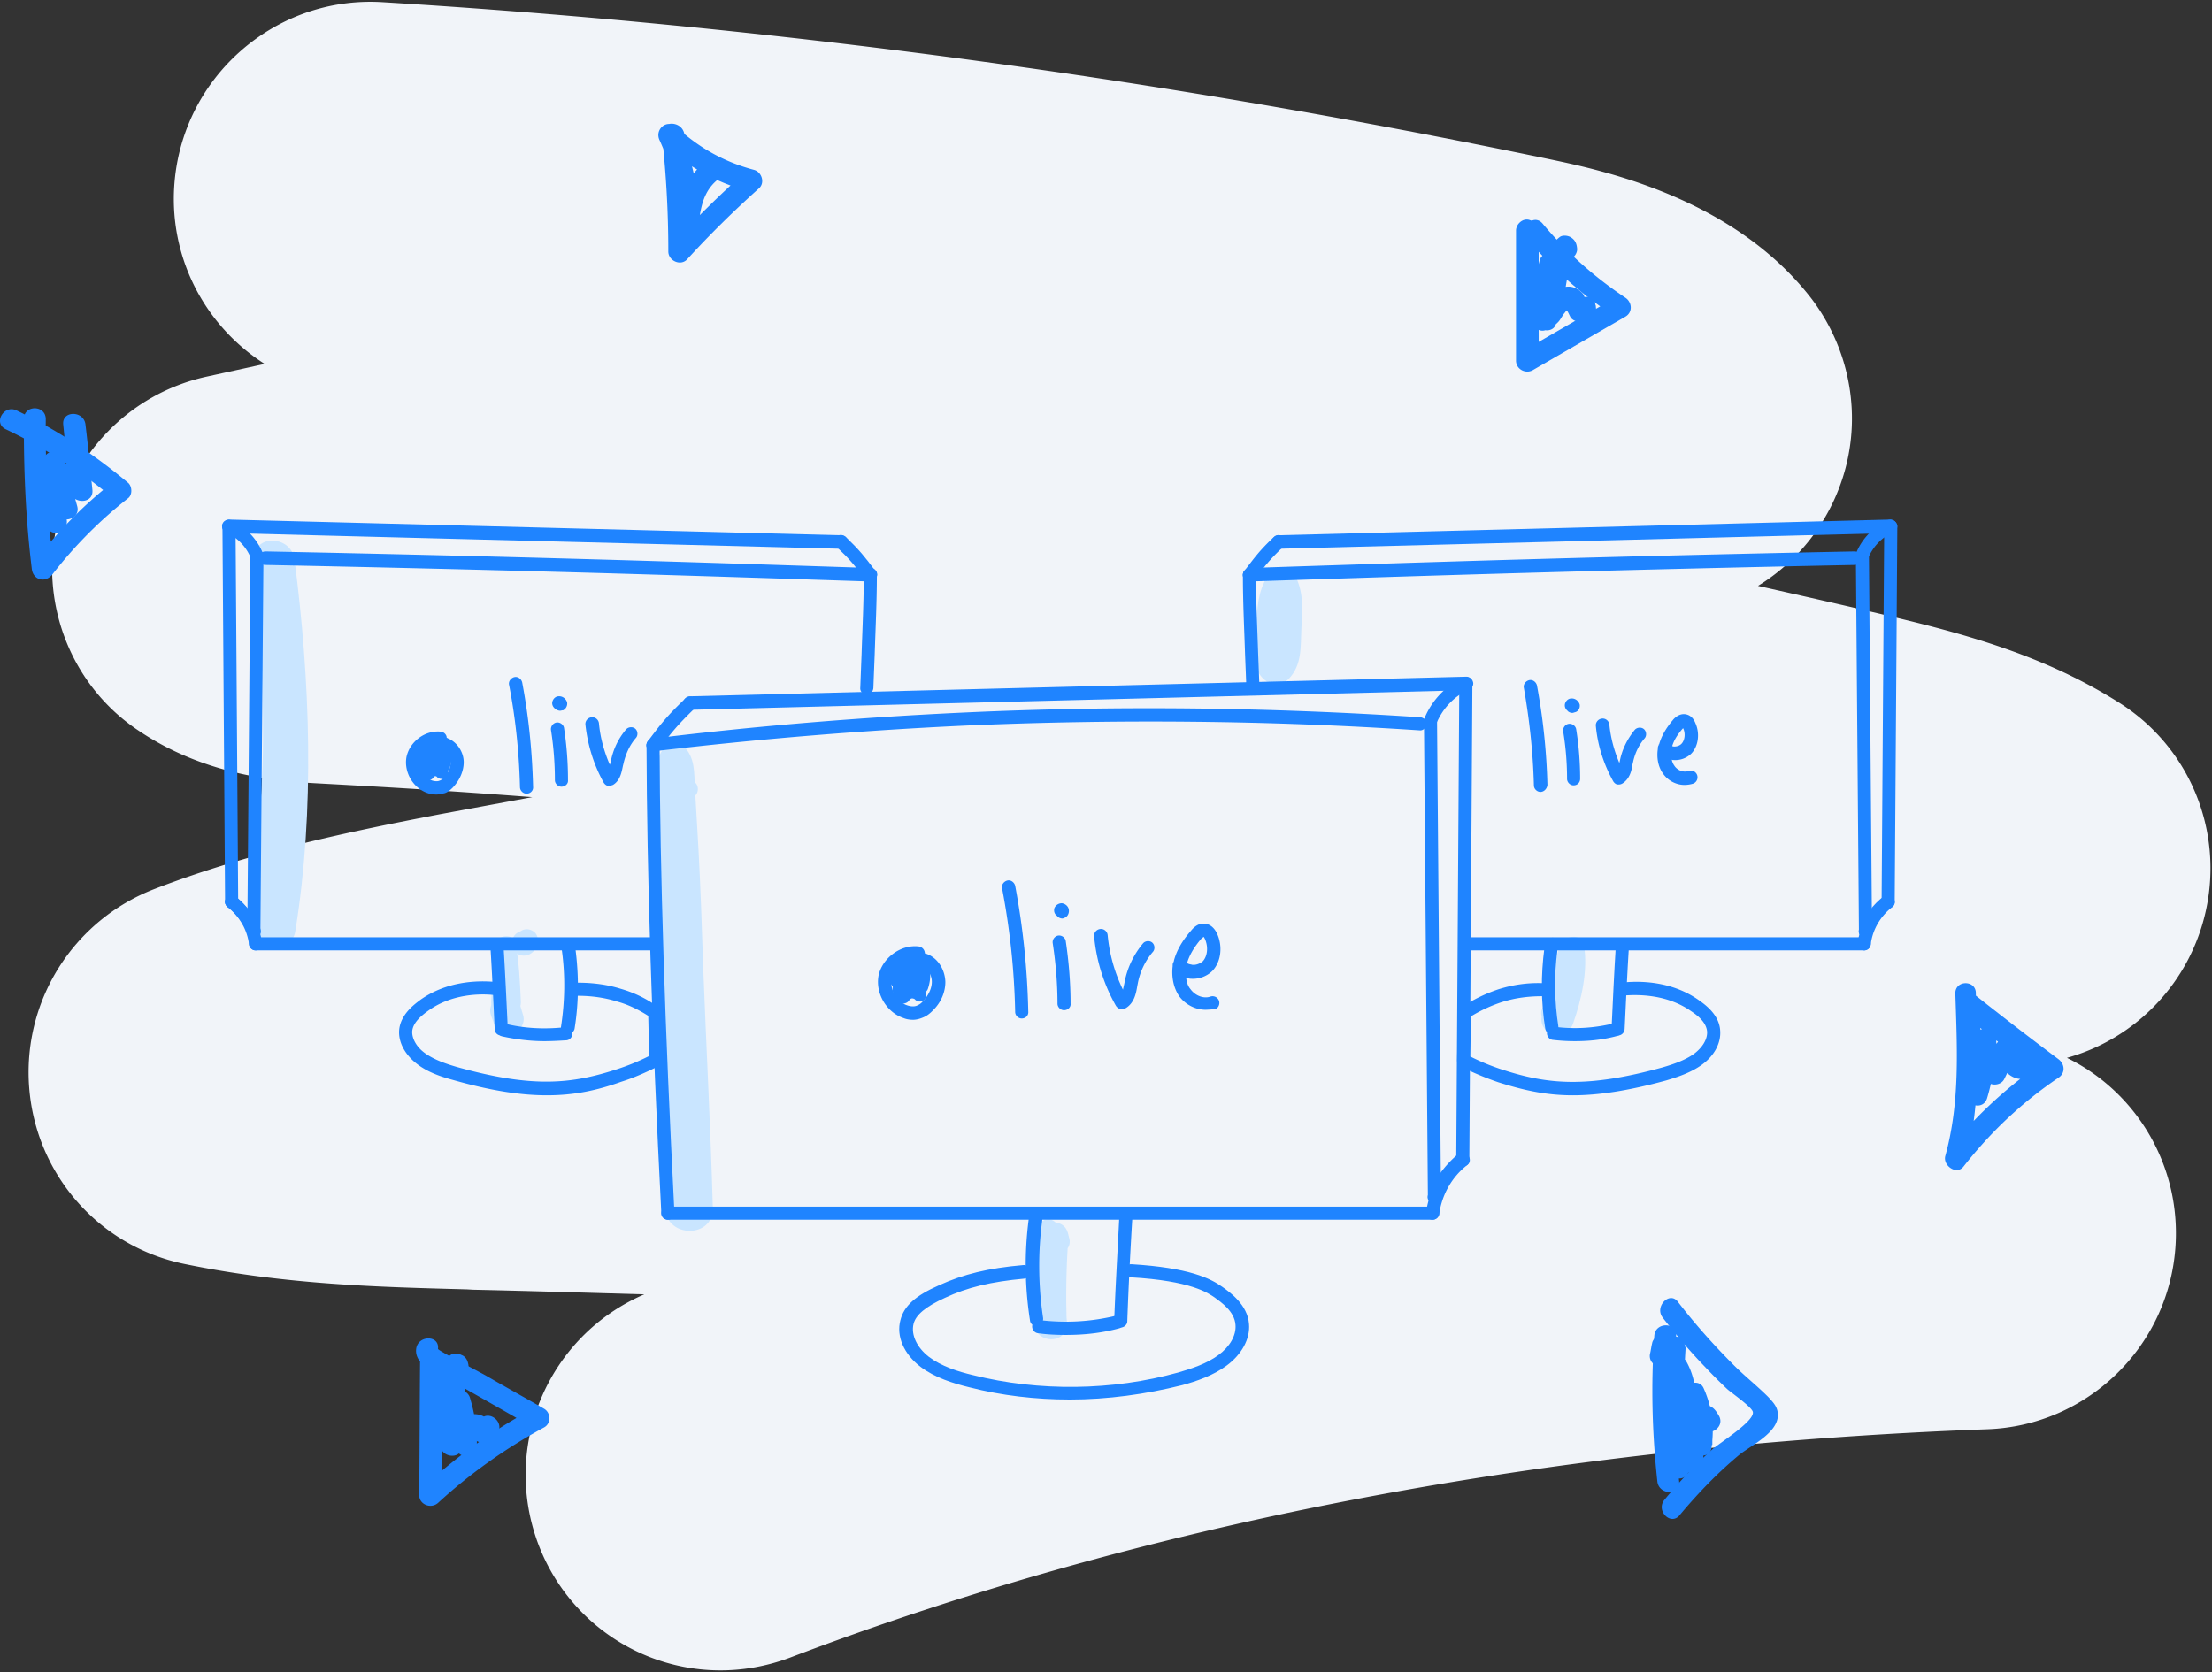 <svg xmlns="http://www.w3.org/2000/svg" width="447" height="338" fill="none"><rect width="100%" height="100%" fill="#333333" stroke="none"/><path fill="#F1F4F9" d="M439.593 252.331c1.266-16.457-7.684-31.559-21.908-38.529 13.999-3.896 24.943-15.308 28.097-29.836 3.54-16.293-3.409-32.943-17.392-41.844-15.431-9.8-31.877-14.138-47.517-17.834-8.544-2.031-17.033-3.933-25.614-5.872A39.91 39.91 0 0 0 372.25 96.94c4.159-12.525 1.7-26.311-6.339-36.782-15.748-20.17-41.822-25.692-53.006-28.032-77.836-16.2-157.126-26.901-235.8-31.701C55.373-.8 36.609 15.805 35.208 37.649c-.953 14.875 6.495 28.416 18.279 35.904l-11.888 2.606c-15.41 3.437-27.346 15.733-30.372 31.272-2.935 15.576 3.594 31.417 16.678 40.172 14.22 9.636 29.662 10.372 37.053 10.768 14.158.756 28.37 1.64 42.601 2.745l-18.601 3.441c-17.85 3.422-38.597 7.712-57.845 15.161a39.674 39.674 0 0 0-25.211 40.165c1.391 17.52 14.102 31.993 31.283 35.559 20.517 4.26 40.013 4.697 57.16 5.155l1.247.072c11.279.245 22.833.599 34.607.935-19.396 8.351-28.886 30.48-21.445 50.419 4.077 10.806 12.357 18.813 22.256 22.773 8.891 3.556 18.978 3.857 28.611.243 71.963-27.33 153.358-42.886 241.963-46.169 20.066-.722 36.462-16.46 38.009-36.539z"/><path fill="#1F84FF" d="M311.909 46.162c-.881-.97-1.41-1.235-2.733-1.676-1.41-.53-2.821.794-2.821 2.117v26.29c0 1.677 1.851 2.736 3.35 1.942l18.779-10.852c1.499-.882 1.322-2.911 0-3.793-6.348-4.235-11.902-9.175-16.751-14.998-1.852-2.206-4.937.97-3.086 3.088 5.114 6.087 11.021 11.292 17.721 15.703V60.19L307.589 71.04a65.407 65.407 0 0 1 3.35 1.941v-26.29c-.969.706-1.851 1.411-2.821 2.117.265.177.529.353.706.618 1.851 1.94 5.025-1.147 3.085-3.265zM334.303 269.982c-.706 9.881-.441 19.674.617 29.466.352 2.823 4.76 2.823 4.408 0-1.058-9.792-1.323-19.585-.617-29.466.176-2.823-4.232-2.823-4.408 0z"/><path fill="#1F84FF" d="M335.978 266.277c2.733 3.529 5.554 6.881 8.64 10.057 1.41 1.5 2.909 3 4.408 4.411.881.794 5.113 3.706 5.201 4.676.265 1.941-7.141 6.44-8.375 7.675-3.438 3.088-6.524 6.441-9.522 10.058-1.763 2.205 1.323 5.293 3.086 3.088 3.615-4.323 7.494-8.382 11.814-11.999 2.38-2.029 8.375-4.675 8.023-8.557-.088-1.412-.97-2.294-1.94-3.353-2.204-2.205-4.672-4.146-6.877-6.352-4.055-4.058-7.846-8.293-11.372-12.88-1.676-2.206-4.761.97-3.086 3.176zM84.891 274.746c-.088 9.175-.088 18.262-.176 27.437 0 1.941 2.38 2.823 3.79 1.588 6.525-5.999 13.666-11.028 21.424-15.262 1.499-.794 1.411-3 0-3.794-3.791-2.206-7.67-4.323-11.46-6.528-1.323-.794-9.963-5.206-9.963-5.558.353-2.824-4.056-2.824-4.408 0-.441 3.705 5.378 5.469 7.846 6.881 5.29 2.999 10.58 5.999 15.781 8.999v-3.794c-8.11 4.323-15.516 9.704-22.305 15.968 1.234.53 2.469 1.059 3.791 1.588 0-9.175.088-18.262.176-27.437 0-2.999-4.408-2.999-4.496-.088zM4.84 84.627c-.089 10.146.352 20.292 1.586 30.349.265 2.294 2.733 2.911 4.144 1.147a87.633 87.633 0 0 1 15.34-15.439c.882-.706.794-2.382 0-3.088-6.965-5.823-14.458-10.763-22.57-14.645-2.556-1.235-4.76 2.559-2.203 3.794 7.758 3.705 14.987 8.293 21.6 13.851v-3.088c-6.084 4.764-11.373 10.234-16.046 16.409 1.41.353 2.733.706 4.144 1.147a249.052 249.052 0 0 1-1.587-30.348c0-2.912-4.408-2.912-4.408-.089zM133.733 27.106a212.822 212.822 0 0 1 1.322 23.732c0 1.853 2.469 3 3.791 1.588 4.585-5.029 9.434-9.793 14.547-14.38 1.235-1.147.529-3.264-.97-3.705-5.995-1.588-11.108-4.412-15.692-8.646-1.94-1.765-4.497.441-3.439 2.646 2.557 5.559 3.615 11.293 3.439 17.468-.089 2.912 4.055 2.735 4.408 0 .352-3.44.881-6.88 3.614-9.263 2.116-1.94-1.058-5.029-3.085-3.088-3.615 3.265-4.32 7.764-4.849 12.44h4.408c.176-6.882-1.146-13.41-4.056-19.674l-3.438 2.647c5.025 4.676 10.932 8.028 17.633 9.793-.353-1.236-.618-2.47-.97-3.706-5.114 4.588-9.963 9.352-14.547 14.38 1.234.53 2.469 1.06 3.791 1.588 0-7.94-.441-15.791-1.322-23.731-.441-2.912-4.849-2.912-4.585-.089z"/><path fill="#1F84FF" d="M337.829 274.746c.176-.706.264-1.5.441-2.205h-4.232c1.322 8.028 2.292 16.056 2.997 24.084h4.409c-.794-8.116-1.411-16.233-.794-24.437h-4.408c-.176 8.028-.265 16.144-.441 24.173h4.408c-.264-6.617.088-13.146.97-19.674-1.322.176-2.645.353-4.055.529 3.262 5.647.793 12.881 2.733 18.968.705 2.382 4.231 1.941 4.32-.617l.529-14.028a72.68 72.68 0 0 0-4.144 1.147c1.234 2.823 1.587 5.646 1.146 8.734 1.411.177 2.909.353 4.32.618v-6.176c-.97.706-1.851 1.412-2.821 2.117.088.089.264.177.352.353 1.411 2.471 5.202.265 3.791-2.205-.881-1.5-1.322-1.853-2.997-2.382-1.411-.353-2.821.706-2.821 2.117v6.176c0 2.382 3.967 3.087 4.32.617.617-4.323.176-8.116-1.587-12.086-.97-2.118-4.056-.882-4.144 1.147l-.529 14.027c1.411-.177 2.91-.353 4.32-.618-2.116-6.616.441-13.674-3.174-20.026-.881-1.5-3.791-1.412-4.055.529a117.27 117.27 0 0 0-1.058 20.821c.088 2.823 4.32 2.823 4.408 0 .176-8.028.264-16.145.441-24.173.088-2.911-4.232-2.823-4.408 0-.617 8.205 0 16.321.793 24.437.265 2.823 4.673 2.823 4.408 0a303.114 303.114 0 0 0-3.174-25.231c-.352-2.117-3.879-2.029-4.231 0-.177.706-.265 1.5-.441 2.205-.441 2.647 3.791 3.794 4.408 1.059zM317.464 52.25c.088 0 .088-.088.176-.088.617-.265 1.146-1.235 1.058-1.941-.088-1.059-.441-1.765-1.322-2.294-.618-.353-1.676-.441-2.205 0-1.675 1.235-1.675 2.911-2.115 4.94-.529 2.824-1.147 5.735-1.676 8.558 1.411.177 2.91.353 4.32.618.089-2.559.177-5.117.177-7.676 0-2.47-3.703-3-4.32-.617-.882 3.617-1.323 7.234-1.411 10.851 0 2.382 3.968 3.088 4.32.618.529-3.97.882-7.94.97-11.91 0-2.47-3.703-3-4.32-.618a45.09 45.09 0 0 0-1.587 11.91c0 1.323 1.411 2.647 2.821 2.117 1.058-.44 1.852-.882 2.645-1.764.441-.53.705-1.147 1.146-1.676.617-.706.177-.618.529-.441.177.088.617 1.235.794 1.411.264.353.793.618 1.146.706.97.353 2.028.176 2.909-.441.882-.618 1.146-1.412.97-2.47 0-.177 0-.265-.088-.441-.353-2.824-4.673-1.588-4.232 1.146 0 .177 0 .265.088.442.353-.794.705-1.677.97-2.47 1.234-.883 1.587.529.882-.883-.177-.53-.529-.794-.97-1.147a3.535 3.535 0 0 0-2.821-.706 5.34 5.34 0 0 0-2.557 1.235c-.882.706-1.675 2.824-2.645 3.176.97.706 1.851 1.412 2.821 2.118 0-3.706.441-7.234 1.411-10.763-1.411-.177-2.91-.353-4.32-.618 0 3.617-.265 7.234-.794 10.763 1.411.177 2.91.353 4.32.618 0-3.353.353-6.529 1.235-9.705-1.411-.176-2.91-.352-4.32-.617 0 2.558-.089 5.117-.177 7.675-.088 2.47 3.879 3.088 4.32.618.794-3.882 1.146-8.117 2.469-11.91-.353.44-.705.882-.97 1.323.088-.088.265-.176.353-.265h-2.204c.088.089.176.089.264.177a38.61 38.61 0 0 1-1.058-1.941v.265c.353-.618.705-1.236 1.058-1.941-.088 0-.088.088-.176.088-2.733 1.323-.529 5.117 2.116 3.97zM93.443 278.098c.088 0 .088-.088.176-.088.882-.441 1.234-1.588.97-2.47-.176-.794-.617-1.412-1.323-1.676-.881-.441-1.94-.441-2.644.353-1.675 1.676-1.147 4.675-1.235 6.881-.088 3.617-.264 7.322-.352 10.939-.088 2.471 3.879 3.088 4.32.618.529-3 .97-5.999 1.498-8.999h-4.231a28.563 28.563 0 0 1 1.322 8.646h4.408c0-.97-.353-1.764-1.058-2.382.177.882 1.234 1.676 2.116 1.588 1.499-.088 2.557-.617 3.262-2.029 1.234-2.558-2.557-4.764-3.79-2.206.175-.088.352-.088.528-.176l2.116 1.588c-.353-2.117-2.645-3.264-4.673-2.735-2.82.794-3.262 3.794-2.909 6.264.353 2.735 4.32 2.911 4.408 0 .088-3.353-.44-6.617-1.41-9.793-.618-1.852-3.88-2.294-4.232 0-.53 3-.97 5.999-1.499 8.999 1.41.176 2.91.353 4.32.617.088-2.558.176-5.116.264-7.763.089-1.323.089-2.559.177-3.882 0-.529-.177-3.088-.088-3.088-.882.089-1.764.265-2.645.353-.265-.353-.441-.617-.706-.97.353-.794.706-1.676.97-2.47-.088 0-.088.088-.176.088-2.557 1.323-.353 5.117 2.116 3.793zM12.774 85.774c.441 4.411.882 8.91 1.41 13.322a72.504 72.504 0 0 0 4.144-1.147c-1.763-2.47-3.879-4.058-6.788-4.94-1.41-.442-2.733.705-2.821 2.117-.177 3.705 0 7.322.529 10.939 1.41-.353 2.82-.794 4.232-1.147-1.411-3.705-1.587-7.146-.441-10.94H8.807c.882 3.177 1.763 6.264 2.557 9.44.793 2.735 5.025 1.588 4.231-1.146-.881-3.176-1.763-6.264-2.556-9.44-.617-2.117-3.615-2.117-4.232 0-1.323 4.5-1.146 8.91.44 13.321 1.059 2.735 4.673 1.588 4.232-1.147-.44-3.264-.528-6.528-.352-9.792-.97.706-1.852 1.411-2.821 2.117 1.851.53 3.085 1.323 4.232 2.912 1.146 1.587 4.32 1.323 4.143-1.147-.44-4.412-.882-8.91-1.41-13.322-.353-2.823-4.761-2.823-4.497 0zM395.135 200.816c.352 11.116.969 21.967-2.028 32.819-.529 1.94 2.292 3.97 3.703 2.117 5.466-6.97 11.814-12.969 19.131-17.909 1.499-.971 1.322-2.823 0-3.794a776.477 776.477 0 0 1-16.839-12.968c-1.322-1.059-3.967-.53-3.791 1.588.617 6.175 1.234 12.351 1.94 18.614.264 2.382 3.614 3.088 4.32.618a44.704 44.704 0 0 0 1.851-11.822h-4.408c.264 2.912.97 5.382 2.204 8.028.705 1.5 3.086 1.412 3.791 0a120.641 120.641 0 0 0 2.292-4.852c-1.322-.176-2.645-.353-4.055-.529 1.146 3.97 4.408 7.234 8.287 4.058 2.204-1.764-.97-4.94-3.086-3.088-.352-.705-.617-1.411-.97-2.117-.529-1.676-3.173-2.294-4.055-.529a120.641 120.641 0 0 0-2.292 4.852h3.791c-.882-1.941-1.323-3.617-1.587-5.823-.265-2.735-4.32-2.911-4.408 0-.088 3.706-.617 7.146-1.675 10.675 1.41.177 2.909.353 4.32.618-.618-6.176-1.235-12.351-1.94-18.615a170.21 170.21 0 0 1-3.791 1.588c5.819 4.587 11.726 9.175 17.721 13.674v-3.793a87.285 87.285 0 0 0-20.101 18.526l3.702 2.118c3.086-11.205 2.557-22.409 2.116-33.966.177-2.911-4.231-2.911-4.143-.088z"/><path fill="#C9E5FF" d="M134.615 150.706c-2.381 2.47-2.028 5.293-1.94 8.646 0 4.058.088 8.116.088 12.086.089 8.117.353 16.145.529 24.261.441 16.145.617 32.289 1.146 48.434.177 6.176 9.786 6.176 9.61 0-.441-16.145-1.322-32.289-1.939-48.434-.265-8.116-.529-16.144-.97-24.261-.265-4.058-.441-8.116-.706-12.086-.176-3.265.089-6.264-2.38-8.646-.97-.882-2.468-.971-3.438 0zM256.103 116.564c-1.94 2.999-2.028 6.44-2.293 9.881-.264 3.352-1.234 7.146.882 10.057 1.322 1.853 3.967 2.559 5.73.706 2.734-2.823 2.381-6.529 2.557-10.146.177-3.705.529-7.057-1.146-10.498-1.058-2.382-4.408-1.853-5.73 0z"/><path fill="#C9E5FF" d="M139.375 161.204c2.204 0 2.204-3.441 0-3.441-2.292-.088-2.292 3.441 0 3.441zM51.477 113.034c1.147 12.263 1.764 24.614 1.676 36.966-.089 12.439-1.587 24.614-2.47 36.965-.352 5.117 8.2 6.352 8.993 1.235 3.968-24.526 2.998-50.728-.176-75.166-.705-4.94-8.463-5.116-8.023 0zM315.26 191.111c-.882 2.294-1.146 4.588-1.675 6.97-.529 2.382-1.323 4.587-1.94 6.969l2.292-2.293c-.088 0-.176 0-.352.088.705.088 1.322.176 2.027.265-.176-.089-.441-.177-.617-.265-1.763-.794-4.144.529-3.438 2.647 0-.177.088-.265.088-.442-1.234 4.059 4.937 5.647 6.259 1.765 1.676-4.764 2.998-10.587 2.205-15.615-.441-2.824-4.056-2.118-4.849-.089zM210.17 247.309c-3.527 4.94-1.763 14.556-1.234 20.203.352 4.146 6.7 4.322 6.612 0-.177-5.823-.088-11.646.352-17.468-1.498.882-2.997 1.676-4.496 2.558.353.176.617.353.97.529 1.851 1.059 4.32-.705 3.703-2.823l-.265-1.058c-.97-3.441-5.466-2.382-5.818.794-.706 5.822-1.058 11.645-.97 17.468h6.612c-.353-3.706-.617-7.411-.705-11.116-.089-3.088.176-6.352-1.411-9.087-.97-1.235-2.645-1.059-3.35 0zM105.345 188.112c-.089.088-.177.088-.265.176.353-.088.353-.176.176-.088-1.851.53-2.468 2.912-1.146 4.235 1.323 1.323 3.703.706 4.232-1.147.088-.265.088-.176-.088.176.088-.088.088-.176.176-.264.441-.882.353-2.029-.352-2.735-.794-.706-1.852-.882-2.733-.353z"/><path fill="#C9E5FF" d="M100.319 190.671c-.617 3.881-.881 7.851-1.058 11.733-.176 3.882 6.172 3.882 5.995 0-.176-3.882-.352-7.852-1.057-11.733-.177-1.941-3.527-1.941-3.88 0z"/><path fill="#C9E5FF" d="M99.173 205.051c.177.617.441 1.146.617 1.764.265.794.706 1.412 1.411 1.853.617.353 1.587.529 2.38.264 1.499-.529 2.645-2.117 2.116-3.793-.176-.618-.352-1.147-.529-1.765-.264-.794-.705-1.411-1.41-1.852-.706-.353-1.675-.53-2.381-.353-1.498.529-2.733 2.205-2.204 3.882z"/><path fill="#1F84FF" d="M134.967 246.515c-.705 0-1.322-.53-1.322-1.235-1.94-37.759-2.909-68.725-2.998-94.663 0-.705.618-1.323 1.323-1.323s1.322.618 1.322 1.323c.088 25.938 1.058 56.815 2.998 94.486 0 .794-.529 1.412-1.323 1.412z"/><path fill="#1F84FF" d="M131.97 151.941c-.706 0-1.235-.53-1.323-1.147-.088-.706.441-1.412 1.146-1.5 20.895-2.559 42.23-4.323 63.301-5.293 30.504-1.412 61.449-1.059 91.954.97.705.088 1.322.706 1.234 1.412-.088.705-.706 1.323-1.411 1.235-30.416-2.029-61.273-2.294-91.689-.971a884.36 884.36 0 0 0-63.036 5.205c-.088.089-.176.089-.176.089z"/><path fill="#1F84FF" d="M289.869 243.251c-.705 0-1.323-.618-1.323-1.324l-.793-96.25c0-.706.617-1.323 1.322-1.323.706 0 1.323.617 1.323 1.323l.793 96.25c0 .706-.617 1.324-1.322 1.324zM134.967 246.515c-.705 0-1.322-.618-1.322-1.324 0-.705.617-1.323 1.322-1.323h154.549c.706 0 1.323.618 1.323 1.323 0 .706-.617 1.324-1.323 1.324H134.967zM131.97 151.941c-.265 0-.529-.088-.794-.265-.617-.441-.705-1.323-.264-1.853 2.645-3.528 3.879-5.116 7.582-8.645a1.31 1.31 0 0 1 1.939.088 1.314 1.314 0 0 1-.088 1.941c-3.526 3.44-4.672 4.852-7.229 8.293-.353.264-.794.441-1.146.441z"/><path fill="#1F84FF" d="M288.899 147.706c-.176 0-.264 0-.441-.088a1.397 1.397 0 0 1-.881-1.676c1.322-3.882 4.32-7.235 8.111-8.999.705-.265 1.498 0 1.763.706.353.706 0 1.5-.705 1.764-3.086 1.412-5.555 4.147-6.701 7.411-.088.529-.617.882-1.146.882zM289.516 246.515h-.176c-.705-.088-1.234-.794-1.146-1.5.617-4.587 2.997-8.822 6.7-11.645.617-.441 1.411-.353 1.851.265.441.617.353 1.411-.264 1.852-3.086 2.382-5.113 5.999-5.642 9.881-.089.706-.706 1.147-1.323 1.147z"/><path fill="#1F84FF" d="M289.869 243.25c-.177 0-.353 0-.529-.088-.706-.264-1.058-1.058-.706-1.764 1.323-3.176 3.439-5.999 6.084-8.205.617-.441 1.41-.353 1.851.177.441.617.353 1.411-.176 1.852a17.867 17.867 0 0 0-5.29 7.146c-.264.618-.705.882-1.234.882zM139.375 143.471c-.705 0-1.322-.617-1.322-1.323s.529-1.323 1.322-1.411l156.93-3.97c.705 0 1.322.529 1.41 1.323 0 .706-.529 1.323-1.322 1.411l-157.018 3.97z"/><path fill="#1F84FF" d="M295.599 235.751c-.793 0-1.322-.617-1.322-1.323l.617-96.25c0-.706.617-1.324 1.322-1.324.706 0 1.323.618 1.323 1.324v.353l-.617 95.897c.088.706-.529 1.323-1.323 1.323zM216.165 282.862c-6.877 0-13.753-.794-20.277-2.47-3.262-.794-6.965-1.941-9.875-4.146-3.35-2.559-4.937-6.176-4.055-9.44.705-2.823 2.997-4.941 7.846-7.058 4.849-2.206 9.875-3.441 16.928-4.058.705-.088 1.41.441 1.498 1.235.088.706-.441 1.411-1.234 1.5-6.7.617-11.549 1.764-16.046 3.881-3.879 1.765-5.906 3.441-6.347 5.294-.529 2.205.705 4.764 3.085 6.616 2.557 1.941 5.907 3 8.905 3.706 13.401 3.352 28.212 3.176 41.524-.53 2.733-.794 5.731-1.764 8.111-3.528 2.293-1.677 3.615-3.97 3.439-6.088-.177-2.735-2.91-4.587-4.232-5.558-1.323-.882-4.673-3.352-16.927-4.058-.706-.088-1.323-.706-1.235-1.412.089-.705.706-1.323 1.411-1.235 11.549.706 15.869 2.823 18.338 4.588 1.499 1.059 5.113 3.617 5.378 7.499.264 2.999-1.499 6.175-4.497 8.381-2.733 2.029-6.083 3.176-8.992 3.97-7.406 1.853-15.076 2.911-22.746 2.911z"/><path fill="#1F84FF" d="M209.464 268.041c-.617 0-1.234-.441-1.322-1.147a72.394 72.394 0 0 1-.265-20.467c.089-.441.177-1.235.706-1.853.441-.618 1.322-.706 1.851-.265.617.442.705 1.324.265 1.853-.088.088-.088.441-.088.529-.882 6.529-.794 13.145.176 19.674.088.706-.353 1.411-1.146 1.5 0 .176-.088.176-.177.176zM226.48 268.306s-.088 0 0 0c-.793 0-1.411-.618-1.322-1.412.264-7.146.705-14.38 1.058-21.526.088-.706.705-1.323 1.41-1.235.705.088 1.323.706 1.234 1.411a843.943 843.943 0 0 0-1.058 21.527c0 .617-.617 1.235-1.322 1.235z"/><path fill="#1F84FF" d="M215.371 269.805c-1.851 0-3.791-.088-5.642-.352-.705-.089-1.234-.794-1.146-1.5.088-.706.793-1.235 1.499-1.147 5.201.617 10.315.353 15.428-.882a1.313 1.313 0 0 1 1.587.97 1.315 1.315 0 0 1-.97 1.588c-3.614.971-7.141 1.323-10.756 1.323zM206.467 205.845c-.705 0-1.322-.618-1.322-1.324a148.163 148.163 0 0 0-2.645-24.967c-.177-.705.352-1.411 1.058-1.588.705-.176 1.41.353 1.587 1.059a154.257 154.257 0 0 1 2.644 25.408c.089.794-.528 1.412-1.322 1.412.088 0 .088 0 0 0zM215.019 204.168c-.706 0-1.323-.617-1.323-1.323 0-4.058-.352-8.205-.97-12.263-.088-.706.441-1.411 1.147-1.5.705-.088 1.41.441 1.498 1.147.617 4.147.97 8.381.97 12.616.088.706-.529 1.323-1.322 1.323zM226.656 203.904h-.352c-.353-.088-.617-.353-.794-.618a34.832 34.832 0 0 1-4.408-14.027c-.088-.706.441-1.412 1.234-1.5.706-.088 1.411.441 1.499 1.235a32.206 32.206 0 0 0 3.086 11.028c.088-.353.176-.794.264-1.147l.088-.441c.529-2.823 1.852-5.558 3.703-7.764.441-.529 1.323-.617 1.852-.176.529.441.617 1.323.176 1.853a13.701 13.701 0 0 0-3.086 6.44l-.088.441c-.264 1.588-.617 3.441-2.292 4.499-.353.177-.617.177-.882.177zM243.584 204.08c-2.028 0-4.056-1.059-5.29-2.735-1.146-1.676-1.587-3.882-1.323-6.087 0-.265 0-.618.177-.794 0-.088.088-.177.088-.353.529-1.941 1.587-3.882 3.438-5.999.353-.441 1.411-1.676 2.91-1.412.705.089 1.675.53 2.38 2.029 1.146 2.559.793 5.647-.97 7.499-1.058 1.059-2.645 1.677-4.232 1.588-.352 0-.705-.088-1.058-.176.089.882.353 1.676.882 2.294.97 1.323 2.645 1.941 3.967 1.499a1.371 1.371 0 0 1 1.764.794c.264.706-.089 1.5-.794 1.765-.705 0-1.322.088-1.939.088zm-3.703-9.44c.352.265.793.265 1.058.353.793.088 1.587-.264 2.116-.706.969-1.058 1.146-2.911.44-4.499-.088-.176-.176-.353-.264-.441-.088.088-.265.176-.529.441-1.499 1.765-2.38 3.353-2.821 4.852zM214.666 185.641c-.353 0-.793-.176-1.058-.529-.529-.353-.705-.97-.529-1.588a1.63 1.63 0 0 1 1.499-.97c.705.088 1.322.617 1.41 1.323.089.618-.176 1.323-.793 1.588-.176.088-.353.176-.529.176zM184.515 206.109c-.618 0-1.323-.088-1.94-.353-3.438-1.146-5.731-5.028-5.025-8.645.793-3.529 4.496-6.264 8.111-5.823a1.426 1.426 0 0 1 1.234 1.412c.088 0 .264.088.353.088 2.204.794 3.702 3.088 3.791 5.646 0 2.117-.882 4.235-2.645 5.911-.617.617-1.235 1.059-1.94 1.323-.617.265-1.322.441-1.939.441zm-4.409-7.234c.177 1.853 1.499 3.794 3.263 4.323.793.265 1.498.265 2.027 0 .353-.176.706-.353 1.058-.794 1.146-1.147 1.852-2.647 1.852-3.97 0-1.412-.882-2.735-2.028-3.176-.882-.353-1.94-.176-2.645.441a2.968 2.968 0 0 0-.97 2.47c.088.706-.352 1.412-1.146 1.5a1.132 1.132 0 0 1-1.411-.794z"/><path fill="#1F84FF" d="M184.514 201.257c-.264 0-.528-.089-.705-.177a1.312 1.312 0 0 1-.617-1.323c-.088 0-.088.088-.176.088-.441.177-.97.088-1.323-.176-.352-.265-.529-.794-.529-1.235.177-.883.441-1.765.794-2.647-.265-.529-.088-1.147.352-1.5l1.323-1.235a1.46 1.46 0 0 1 1.851 0c.177.176.353.353.353.618h.264c.706.088 1.147.705 1.147 1.411v.441c.44.177.705.618.705 1.147.088 1.059-.088 2.117-.441 3.176a1.395 1.395 0 0 1-1.675.882c-.088.089-.088.177-.176.265-.353 0-.794.265-1.147.265z"/><path fill="#1F84FF" d="M182.487 202.845c-.265 0-.529-.088-.794-.265-1.146-.882-1.675-2.558-1.058-3.881.265-.706 1.058-.971 1.764-.706.529.264.793.794.793 1.323.265-.088.441-.088.705-.176 1.147-.089 2.293.264 2.998 1.147.441.617.353 1.411-.176 1.852-.618.441-1.411.353-1.852-.176-.088-.088-.352-.177-.529-.177-.264 0-.441.177-.529.265a1.4 1.4 0 0 1-.881.706c-.265.088-.353.088-.441.088zM253.193 140.384c-.705 0-1.322-.529-1.322-1.323-.088-2.294-.176-4.588-.265-6.705-.176-5.47-.44-10.587-.44-16.145 0-.706.617-1.323 1.322-1.323.705 0 1.322.617 1.322 1.323 0 5.47.265 10.587.441 16.056.088 2.206.177 4.412.265 6.794 0 .705-.529 1.323-1.323 1.323z"/><path fill="#1F84FF" d="M252.488 117.535c-.265 0-.529-.089-.793-.265-.618-.441-.706-1.323-.265-1.853 2.116-2.735 2.998-4.058 5.995-6.881a1.312 1.312 0 0 1 1.94.088c.529.53.529 1.412-.088 1.941-2.822 2.647-3.615 3.794-5.731 6.529a1.63 1.63 0 0 1-1.058.441z"/><path fill="#1F84FF" d="M252.488 117.535c-.705 0-1.322-.53-1.322-1.324 0-.706.529-1.323 1.322-1.411 18.69-.618 37.645-1.235 56.336-1.765a8243.454 8243.454 0 0 1 65.945-1.588c.706 0 1.323.618 1.411 1.324 0 .705-.617 1.323-1.323 1.411-21.864.441-43.993.971-65.857 1.588-18.867.529-37.733 1.147-56.512 1.765z"/><path fill="#1F84FF" d="M376.973 189.524c-.705 0-1.322-.618-1.322-1.324l-.617-75.871c0-.706.617-1.323 1.322-1.323.705 0 1.323.617 1.323 1.323l.617 75.871c0 .706-.617 1.324-1.323 1.324z"/><path fill="#1F84FF" d="M296.305 192.082c-.706 0-1.323-.617-1.323-1.323s.617-1.323 1.323-1.323h80.404c.705 0 1.322.617 1.322 1.323s-.617 1.323-1.322 1.323h-80.404zM376.18 114.182c-.176 0-.265 0-.441-.088a1.399 1.399 0 0 1-.882-1.676c1.058-3.176 3.527-5.823 6.524-7.235.706-.353 1.499 0 1.764.706.352.706 0 1.5-.706 1.765-2.38 1.058-4.231 3.176-5.113 5.646 0 .529-.529.882-1.146.882z"/><path fill="#1F84FF" d="M376.709 192.082h-.176c-.706-.088-1.235-.794-1.146-1.5a14.538 14.538 0 0 1 5.377-9.351c.618-.441 1.411-.353 1.852.264.441.618.353 1.412-.265 1.853-2.38 1.853-3.967 4.588-4.32 7.587-.088.706-.705 1.147-1.322 1.147z"/><path fill="#1F84FF" d="M376.973 189.523c-.176 0-.352 0-.529-.088-.705-.264-1.057-1.058-.705-1.764 1.058-2.559 2.733-4.852 4.937-6.529.617-.441 1.411-.353 1.852.177.44.617.352 1.411-.177 1.852-1.763 1.412-3.173 3.353-4.055 5.47-.353.618-.794.882-1.323.882zM258.307 110.918c-.705 0-1.323-.618-1.323-1.324 0-.705.529-1.323 1.323-1.411l123.692-3.176c.705 0 1.322.529 1.41 1.323 0 .706-.529 1.324-1.322 1.412l-123.78 3.176z"/><path fill="#1F84FF" d="M381.558 183.613c-.794 0-1.323-.618-1.323-1.323l.529-75.871c0-.706.617-1.324 1.323-1.324.705 0 1.322.618 1.322 1.324l-.529 75.871c0 .705-.617 1.323-1.322 1.323zM317.816 221.372c-5.466 0-10.05-1.059-15.075-2.647a62.639 62.639 0 0 1-7.582-3.176 1.408 1.408 0 0 1-.706-1.235l.177-9.616c0-.441.264-.794.617-1.059a31.762 31.762 0 0 1 7.582-3.705c2.821-.882 5.73-1.323 8.728-1.235.705 0 1.322.617 1.322 1.323s-.617 1.323-1.322 1.323c-2.733 0-5.378.353-7.935 1.147a29.41 29.41 0 0 0-6.347 2.912l-.177 8.116a44.915 44.915 0 0 0 6.436 2.647c9.169 2.999 17.104 3.793 32.444-.441 2.116-.618 4.496-1.412 6.348-2.735 1.763-1.324 2.733-3 2.644-4.5-.176-2.029-2.204-3.44-3.262-4.146-4.672-3.264-10.138-3.352-13.048-3.176-.705.088-1.41-.529-1.41-1.235-.088-.706.529-1.412 1.234-1.412 3.262-.264 9.433-.176 14.811 3.617 1.235.883 4.144 2.912 4.32 6.176.177 2.47-1.146 5.029-3.702 6.881-2.205 1.588-4.849 2.471-7.23 3.176-7.758 2.118-13.753 3-18.867 3z"/><path fill="#1F84FF" d="M313.585 209.021c-.617 0-1.235-.441-1.323-1.147-.881-5.382-.881-10.851-.176-16.233.088-.353.176-1.059.617-1.588.441-.617 1.322-.706 1.851-.265.529.441.706 1.235.265 1.853 0 .088-.088.265-.088.353-.706 5.117-.617 10.322.176 15.439.088.706-.353 1.411-1.146 1.5 0 .088-.088.088-.176.088zM326.985 209.285c-.793 0-1.41-.617-1.322-1.411.264-5.646.529-11.381.881-17.027.088-.706.706-1.323 1.411-1.235.705.088 1.322.706 1.234 1.411-.352 5.647-.617 11.293-.881 16.939 0 .706-.618 1.323-1.323 1.323z"/><path fill="#1F84FF" d="M318.257 210.432c-1.499 0-2.997-.088-4.496-.264-.705-.089-1.234-.794-1.146-1.5.088-.706.793-1.235 1.499-1.147 4.055.529 8.111.265 12.078-.706a1.316 1.316 0 0 1 .617 2.559c-2.909.794-5.731 1.058-8.552 1.058zM311.292 160.058c-.705 0-1.322-.618-1.322-1.324-.176-6.616-.882-13.145-2.028-19.673-.176-.706.353-1.412 1.058-1.588.705-.177 1.411.353 1.587 1.058a127.57 127.57 0 0 1 2.116 20.115c-.088.794-.705 1.412-1.411 1.412zM317.993 158.734c-.706 0-1.323-.617-1.323-1.323 0-3.176-.264-6.44-.793-9.616-.088-.706.441-1.412 1.146-1.5.705-.088 1.411.441 1.499 1.147.529 3.264.793 6.705.793 9.969 0 .706-.529 1.323-1.322 1.323zM327.162 158.558h-.353c-.353-.089-.617-.353-.793-.618-1.94-3.441-3.174-7.322-3.527-11.204-.088-.706.441-1.412 1.234-1.5.706-.088 1.411.441 1.499 1.235.265 2.647.97 5.294 2.028 7.764v-.088l.088-.353c.441-2.294 1.499-4.411 2.998-6.264.44-.529 1.322-.618 1.851-.177.529.442.617 1.324.176 1.853-1.234 1.412-2.027 3.176-2.38 4.941l-.088.352c-.177 1.236-.529 2.824-1.94 3.794-.264.176-.529.265-.793.265zM340.386 158.646c-1.675 0-3.35-.883-4.32-2.294-.97-1.323-1.322-3.176-1.058-4.941 0-.264 0-.529.176-.794 0-.088 0-.176.089-.176.44-1.588 1.322-3.176 2.733-4.852.264-.353 1.234-1.412 2.556-1.235.617.088 1.499.441 2.028 1.764.97 2.117.617 4.676-.793 6.176a4.648 4.648 0 0 1-3.527 1.323c-.176 0-.353 0-.441-.088a3.1 3.1 0 0 0 .529 1.235c.617.97 1.94 1.411 2.821 1.059a1.37 1.37 0 0 1 1.764.794 1.37 1.37 0 0 1-.794 1.764 6.12 6.12 0 0 1-1.763.265zm-2.469-7.852a.963.963 0 0 0 .441.088c.529 0 1.058-.176 1.411-.529.705-.706.881-2.118.353-3.176l-.089.088c-1.146 1.323-1.763 2.382-2.116 3.529zM317.728 144.089c-.353 0-.793-.176-.97-.441-.441-.353-.705-.97-.441-1.588.265-.617.794-.97 1.499-.882.706.088 1.234.618 1.411 1.235.088.618-.177 1.235-.794 1.5-.352.088-.529.176-.705.176zM175.169 140.383c-.088 0-.088 0 0 0-.793 0-1.41-.617-1.322-1.411.088-2.294.176-4.588.264-6.793.177-5.47.441-10.587.441-16.057 0-.705.617-1.411 1.323-1.323.705 0 1.322.618 1.322 1.323 0 5.47-.265 10.675-.441 16.145-.088 2.206-.176 4.411-.264 6.793-.089.794-.617 1.323-1.323 1.323z"/><path fill="#1F84FF" d="M175.787 117.534c-.441 0-.794-.176-1.058-.529-2.028-2.735-2.91-3.882-5.731-6.528-.529-.53-.529-1.324-.088-1.941.529-.53 1.322-.53 1.94-.088 2.909 2.823 3.879 4.058 5.995 6.881.44.617.352 1.411-.265 1.853-.176.264-.441.352-.793.352z"/><path fill="#1F84FF" d="M175.787 117.534c-18.779-.617-37.646-1.235-56.336-1.764a8175.41 8175.41 0 0 0-65.858-1.588c-.705 0-1.322-.618-1.322-1.412 0-.706.617-1.323 1.41-1.323 21.865.441 44.082.97 65.946 1.588 18.691.529 37.557 1.147 56.336 1.764.705 0 1.322.618 1.322 1.412-.176.794-.705 1.323-1.498 1.323z"/><path fill="#1F84FF" d="M51.301 189.523c-.793 0-1.322-.617-1.322-1.323l.617-75.871c0-.706.617-1.324 1.322-1.324.706 0 1.323.618 1.323 1.324l-.617 75.871c.088.706-.53 1.323-1.323 1.323z"/><path fill="#1F84FF" d="M132.058 192.082H51.654c-.706 0-1.323-.618-1.323-1.324 0-.705.617-1.323 1.323-1.323h80.404c.705 0 1.322.618 1.322 1.323 0 .794-.617 1.324-1.322 1.324zM52.095 114.181a1.326 1.326 0 0 1-1.234-.882c-.794-2.47-2.733-4.587-5.114-5.646-.705-.353-.97-1.147-.705-1.765.352-.705 1.146-.97 1.763-.705 2.998 1.411 5.466 4.058 6.524 7.234.264.706-.176 1.5-.882 1.676-.088.088-.264.088-.352.088z"/><path fill="#1F84FF" d="M51.654 192.082c-.706 0-1.234-.53-1.323-1.147-.352-3-1.94-5.735-4.32-7.587-.617-.441-.705-1.324-.264-1.853.44-.618 1.322-.706 1.851-.265 2.91 2.294 4.85 5.735 5.378 9.352.088.706-.44 1.411-1.146 1.5h-.176z"/><path fill="#1F84FF" d="M51.301 189.523c-.529 0-1.058-.353-1.234-.794-.882-2.117-2.292-4.058-4.056-5.47-.617-.441-.705-1.323-.176-1.852.44-.618 1.323-.706 1.852-.177 2.115 1.765 3.879 3.97 4.937 6.529.264.706-.089 1.5-.706 1.764h-.617zM169.968 110.918l-123.78-3.176c-.706 0-1.323-.618-1.323-1.412 0-.706.617-1.323 1.41-1.323l123.693 3.176c.705 0 1.322.617 1.322 1.411 0 .706-.617 1.324-1.322 1.324z"/><path fill="#1F84FF" d="M46.805 183.612c-.706 0-1.323-.617-1.323-1.323l-.529-75.871c0-.706.617-1.323 1.323-1.323.705 0 1.322.617 1.322 1.323l.53 75.871c0 .706-.618 1.323-1.323 1.323zM110.546 221.371c-5.201 0-11.196-.882-18.955-3.088-2.292-.617-5.025-1.499-7.229-3.176-2.468-1.852-3.879-4.411-3.703-6.881.265-3.264 3.174-5.293 4.32-6.175 5.378-3.794 11.55-3.882 14.812-3.618.705.089 1.322.706 1.234 1.412-.088.706-.705 1.323-1.41 1.235-2.822-.265-8.376-.176-13.049 3.176-.97.706-3.085 2.206-3.262 4.147-.088 1.499.882 3.264 2.645 4.499 1.852 1.323 4.232 2.117 6.348 2.735 15.428 4.323 23.275 3.44 32.444.441a44.856 44.856 0 0 0 6.435-2.647l-.176-8.116c-1.939-1.235-4.055-2.294-6.348-2.912-2.556-.794-5.201-1.146-7.934-1.146-.794 0-1.323-.618-1.323-1.324 0-.706.617-1.323 1.323-1.323 2.997 0 5.907.353 8.728 1.235a24.258 24.258 0 0 1 7.582 3.705c.352.265.617.618.617 1.059l.176 9.616c0 .53-.264.971-.705 1.235-2.469 1.235-5.025 2.382-7.582 3.176-4.937 1.765-9.522 2.735-14.988 2.735z"/><path fill="#1F84FF" d="M114.69 209.02h-.176c-.706-.088-1.235-.794-1.146-1.499.793-5.117.881-10.322.176-15.439 0-.088 0-.265-.088-.353-.441-.618-.353-1.412.264-1.853.617-.441 1.411-.353 1.94.265.441.529.529 1.235.617 1.588.705 5.381.705 10.851-.176 16.233a1.43 1.43 0 0 1-1.411 1.058zM101.289 209.285c-.705 0-1.322-.529-1.322-1.323-.264-5.647-.529-11.293-.882-16.939-.088-.706.53-1.412 1.235-1.412.705-.088 1.41.53 1.41 1.236.353 5.646.617 11.38.882 17.026.088.706-.529 1.324-1.323 1.412.089 0 0 0 0 0z"/><path fill="#1F84FF" d="M110.017 210.432c-2.821 0-5.73-.353-8.551-.97a1.316 1.316 0 0 1-.97-1.588 1.315 1.315 0 0 1 1.587-.971c3.967.971 8.023 1.147 12.078.706.705-.088 1.411.441 1.499 1.147.088.706-.441 1.411-1.146 1.5-1.499.088-2.998.176-4.497.176zM106.403 160.41c-.706 0-1.323-.618-1.323-1.324-.176-6.881-.881-13.85-2.204-20.643-.176-.706.353-1.412 1.058-1.588.705-.177 1.411.352 1.587 1.058 1.323 6.97 2.028 14.027 2.204 21.085.088.794-.529 1.412-1.322 1.412zM113.456 158.999c-.706 0-1.323-.618-1.323-1.324 0-3.352-.264-6.793-.793-10.145-.088-.706.44-1.412 1.146-1.5.705-.088 1.41.441 1.499 1.147a69.28 69.28 0 0 1 .793 10.498c.088.706-.529 1.324-1.322 1.324.088 0 .088 0 0 0zM123.153 158.822h-.352c-.353-.088-.617-.353-.794-.618-2.027-3.617-3.262-7.675-3.702-11.733-.089-.706.44-1.412 1.234-1.5.705-.088 1.41.441 1.499 1.235.264 2.911 1.057 5.735 2.204 8.381 0-.088 0-.176.088-.264l.088-.353c.441-2.382 1.499-4.676 3.086-6.529.44-.529 1.322-.617 1.851-.176.529.441.617 1.323.176 1.852-1.322 1.5-2.116 3.353-2.556 5.294l-.089.353c-.264 1.235-.529 2.999-2.027 3.881-.265.089-.529.177-.706.177zM113.191 143.648c-.352 0-.793-.177-1.058-.441-.441-.353-.705-.971-.441-1.588.265-.618.794-.971 1.499-.882.705.088 1.234.617 1.411 1.235.088.617-.177 1.235-.794 1.588-.264 0-.44.088-.617.088zM88.153 160.587a5.546 5.546 0 0 1-1.675-.265c-2.997-.971-4.937-4.323-4.32-7.411.706-3.088 3.791-5.381 6.965-5.028.617.088 1.146.617 1.146 1.235.088 0 .088 0 .176.088 1.852.706 3.263 2.735 3.263 4.852 0 1.765-.794 3.617-2.205 5.117-.528.529-1.058.97-1.675 1.147-.44.088-1.058.265-1.675.265zm-3.174-5.382c.353 1.147 1.235 2.206 2.38 2.558.618.177 1.147.177 1.5 0 .264-.088.529-.264.793-.617.97-.882 1.41-2.029 1.41-3.088 0-1.059-.617-2.029-1.498-2.382-.617-.265-1.41-.088-1.94.353-.529.441-.793 1.147-.705 1.853.088.705-.353 1.411-1.146 1.499-.265 0-.617-.088-.794-.176z"/><path fill="#1F84FF" d="M88.153 156.528c-.264 0-.529-.088-.705-.176-.353-.177-.53-.53-.617-.971-.441.088-.882 0-1.147-.264-.352-.265-.528-.794-.528-1.236.088-.705.352-1.411.617-2.117-.177-.529-.088-1.059.352-1.411l1.058-.971a1.46 1.46 0 0 1 1.852 0c.176.088.264.265.352.441h.088c.706.088 1.147.706 1.147 1.412v.176c.352.265.529.618.617 1.059.088.882-.088 1.853-.353 2.735-.176.617-.882.97-1.499.882l-.088.088a2.2 2.2 0 0 1-1.146.353z"/><path fill="#1F84FF" d="M86.478 157.851c-.264 0-.529-.088-.793-.264-1.058-.794-1.5-2.294-.97-3.529.264-.706 1.058-.971 1.763-.706.44.177.705.529.794.971.088 0 .264 0 .352-.089 1.058-.088 2.028.265 2.645 1.059.44.618.353 1.412-.176 1.853-.617.441-1.41.353-1.852-.177 0 0-.088-.088-.264-.088-.176 0-.265.088-.265.088a1.4 1.4 0 0 1-.881.706c-.088.176-.177.176-.353.176z"/></svg>
